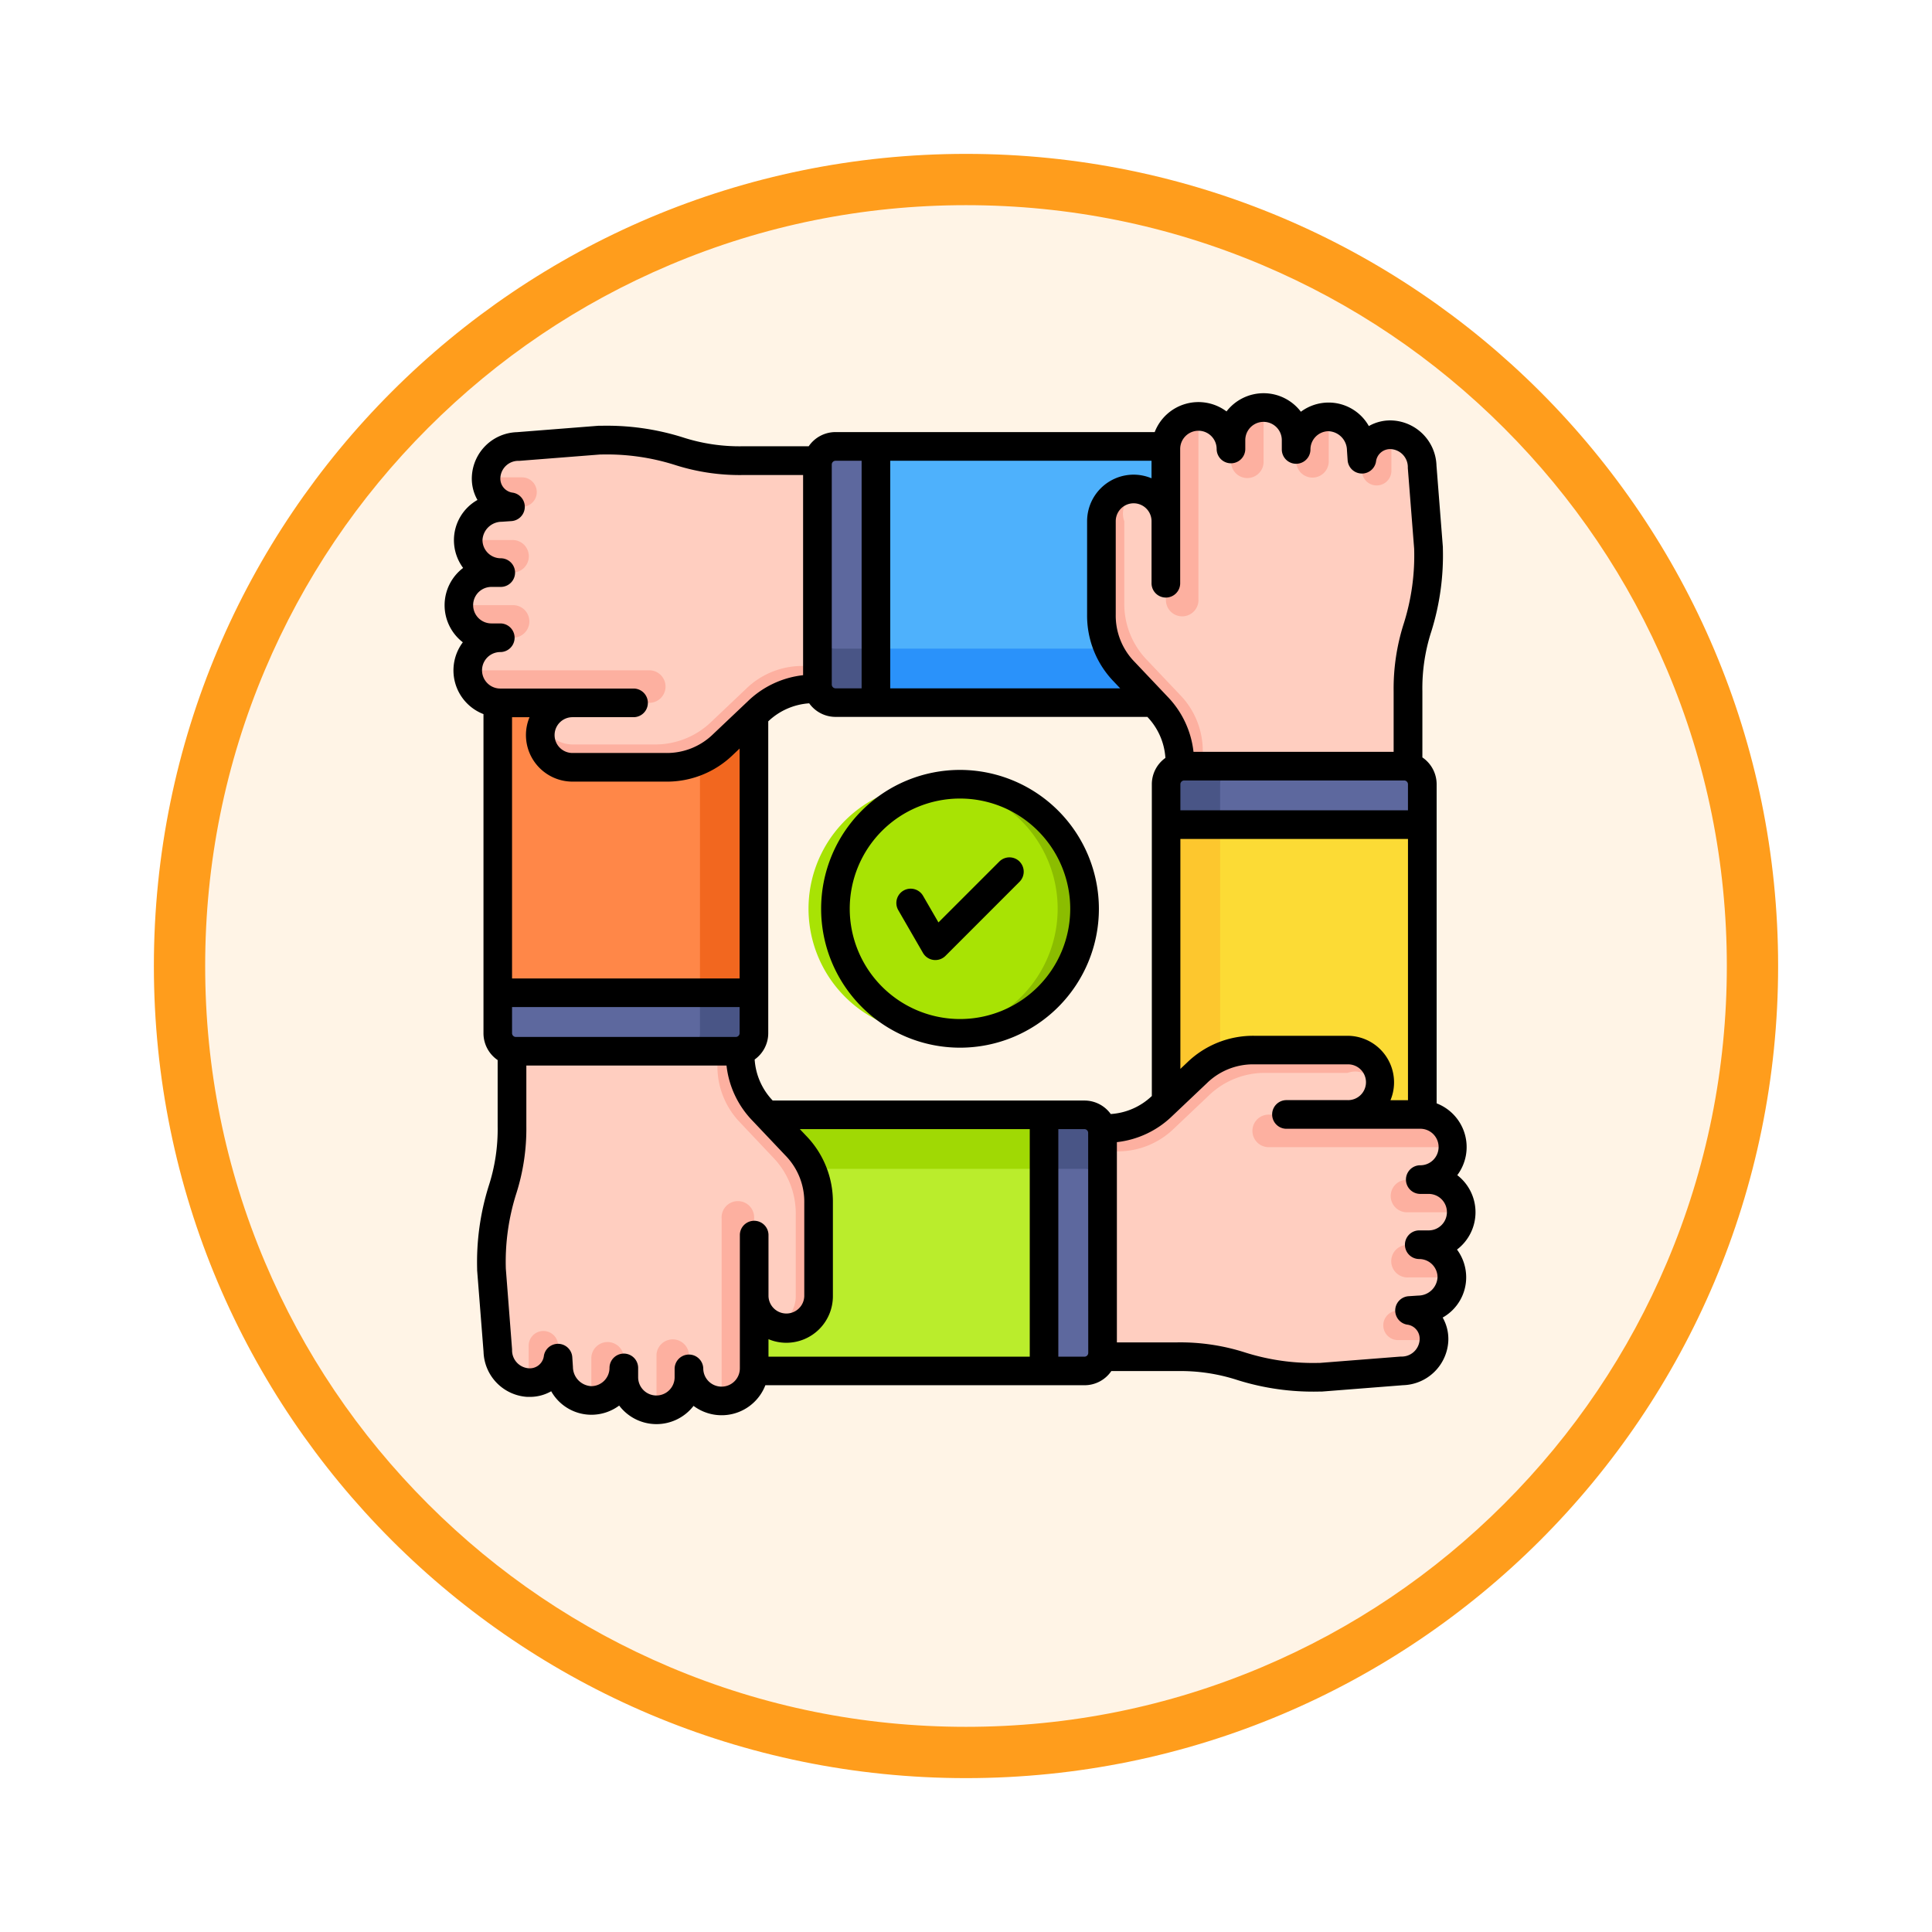 <svg xmlns="http://www.w3.org/2000/svg" xmlns:xlink="http://www.w3.org/1999/xlink" width="113" height="113" viewBox="0 0 113 113">
  <defs>
    <filter id="Trazado_982547" x="0" y="0" width="113" height="113" filterUnits="userSpaceOnUse">
      <feOffset dy="3" input="SourceAlpha"/>
      <feGaussianBlur stdDeviation="3" result="blur"/>
      <feFlood flood-opacity="0.161"/>
      <feComposite operator="in" in2="blur"/>
      <feComposite in="SourceGraphic"/>
    </filter>
  </defs>
  <g id="Grupo_1178588" data-name="Grupo 1178588" transform="translate(-190 -525)">
    <g id="Grupo_1176377" data-name="Grupo 1176377" transform="translate(19 -1085)">
      <g id="Grupo_1173048" data-name="Grupo 1173048" transform="translate(0 944)">
        <g id="Grupo_1167505" data-name="Grupo 1167505" transform="translate(0 -151)">
          <g id="Grupo_1166845" data-name="Grupo 1166845" transform="translate(180 823)">
            <g id="Grupo_1166720" data-name="Grupo 1166720">
              <g id="Grupo_1164305" data-name="Grupo 1164305" transform="translate(0)">
                <g id="Grupo_1163948" data-name="Grupo 1163948">
                  <g id="Grupo_1158168" data-name="Grupo 1158168">
                    <g id="Grupo_1152576" data-name="Grupo 1152576">
                      <g id="Grupo_1148633" data-name="Grupo 1148633">
                        <g id="Grupo_1148525" data-name="Grupo 1148525">
                          <g transform="matrix(1, 0, 0, 1, -9, -6)" filter="url(#Trazado_982547)">
                            <g id="Trazado_982547-2" data-name="Trazado 982547" transform="translate(9 6)" fill="#fff4e6">
                              <path d="M 47.5 93.5 C 41.289 93.5 35.265 92.284 29.595 89.886 C 24.118 87.569 19.198 84.252 14.973 80.027 C 10.748 75.802 7.431 70.882 5.114 65.405 C 2.716 59.735 1.5 53.711 1.5 47.5 C 1.5 41.289 2.716 35.265 5.114 29.595 C 7.431 24.118 10.748 19.198 14.973 14.973 C 19.198 10.748 24.118 7.431 29.595 5.114 C 35.265 2.716 41.289 1.5 47.5 1.5 C 53.711 1.5 59.735 2.716 65.405 5.114 C 70.882 7.431 75.802 10.748 80.027 14.973 C 84.252 19.198 87.569 24.118 89.886 29.595 C 92.284 35.265 93.5 41.289 93.5 47.5 C 93.5 53.711 92.284 59.735 89.886 65.405 C 87.569 70.882 84.252 75.802 80.027 80.027 C 75.802 84.252 70.882 87.569 65.405 89.886 C 59.735 92.284 53.711 93.5 47.5 93.5 Z" stroke="none"/>
                              <path d="M 47.5 3 C 41.491 3 35.664 4.176 30.18 6.496 C 24.881 8.737 20.122 11.946 16.034 16.034 C 11.946 20.122 8.737 24.881 6.496 30.18 C 4.176 35.664 3 41.491 3 47.5 C 3 53.509 4.176 59.336 6.496 64.82 C 8.737 70.119 11.946 74.878 16.034 78.966 C 20.122 83.054 24.881 86.263 30.18 88.504 C 35.664 90.824 41.491 92 47.5 92 C 53.509 92 59.336 90.824 64.82 88.504 C 70.119 86.263 74.878 83.054 78.966 78.966 C 83.054 74.878 86.263 70.119 88.504 64.82 C 90.824 59.336 92 53.509 92 47.5 C 92 41.491 90.824 35.664 88.504 30.18 C 86.263 24.881 83.054 20.122 78.966 16.034 C 74.878 11.946 70.119 8.737 64.82 6.496 C 59.336 4.176 53.509 3 47.5 3 M 47.5 0 C 73.734 0 95 21.266 95 47.5 C 95 73.734 73.734 95 47.5 95 C 21.266 95 0 73.734 0 47.5 C 0 21.266 21.266 0 47.5 0 Z" stroke="none" fill="#ff9d1c"/>
                            </g>
                          </g>
                        </g>
                      </g>
                    </g>
                  </g>
                </g>
              </g>
            </g>
          </g>
        </g>
      </g>
    </g>
    <g id="inclusion" transform="translate(212 544.002)">
      <g id="Grupo_1178587" data-name="Grupo 1178587" transform="translate(4.839 4.836)">
        <path id="Trazado_1038036" data-name="Trazado 1038036" d="M92.432,356.741,91.7,371.727h26.939a1.061,1.061,0,0,0,1.058-1.058V357.8a1.061,1.061,0,0,0-1.058-1.058Z" transform="translate(-82.046 -315.376)" fill="#a0d904" fill-rule="evenodd"/>
        <path id="Trazado_1038037" data-name="Trazado 1038037" d="M92.279,383.141,91.7,394.968h26.939a1.061,1.061,0,0,0,1.058-1.058V384.2a1.061,1.061,0,0,0-1.058-1.058H92.279Z" transform="translate(-82.047 -338.618)" fill="#baed2c" fill-rule="evenodd"/>
        <path id="Trazado_1038038" data-name="Trazado 1038038" d="M27.353,324.629a1.779,1.779,0,0,0,3.521.444l.039.57a1.96,1.96,0,0,0,1.9,1.9,1.911,1.911,0,0,0,1.9-1.9v.546a1.9,1.9,0,1,0,3.81,0v-.519a1.9,1.9,0,0,0,3.81,0v-4.223a1.884,1.884,0,0,0,3.769,0v-5.455a4.707,4.707,0,0,0-1.338-3.356l-1.914-2.019a4.706,4.706,0,0,1-1.338-3.337l-.01-2.684H28.176l0,6.9c0,3.822-1.217,3.808-1.2,8.381l.374,4.755Z" transform="translate(-25.069 -269.47)" fill="#fdb0a0" fill-rule="evenodd"/>
        <path id="Trazado_1038039" data-name="Trazado 1038039" d="M27.353,324.63a1.779,1.779,0,0,0,3.521.444l.039.57a1.96,1.96,0,0,0,1.9,1.9,1.911,1.911,0,0,0,1.9-1.9v.546a1.9,1.9,0,1,0,3.81,0v-.519a1.9,1.9,0,0,0,3.81,0v-4.223a1.891,1.891,0,0,0,1.22,1.763,1.891,1.891,0,0,0,1.22-1.763v-4.773a4.707,4.707,0,0,0-1.338-3.356L41.53,311.3a4.7,4.7,0,0,1-1.338-3.337l-.008-3.366H28.176l0,6.9c0,3.822-1.217,3.808-1.2,8.381l.374,4.755Z" transform="translate(-25.069 -269.471)" fill="#ffcec0" fill-rule="evenodd"/>
        <path id="Trazado_1038040" data-name="Trazado 1038040" d="M45.13,465.675v-2.131a.862.862,0,1,1,1.723,0v.7A1.661,1.661,0,0,1,45.13,465.675Z" transform="translate(-41.048 -408.643)" fill="#fdb0a0" fill-rule="evenodd"/>
        <path id="Trazado_1038041" data-name="Trazado 1038041" d="M75.777,470.8v-2.532a.952.952,0,0,1,1.9,0v.627a1.91,1.91,0,0,1-1.9,1.9Z" transform="translate(-68.029 -412.721)" fill="#fdb0a0" fill-rule="evenodd"/>
        <path id="Trazado_1038042" data-name="Trazado 1038042" d="M107.622,470.21v-3.232a.952.952,0,0,1,1.9,0v1.327A1.911,1.911,0,0,1,107.622,470.21Z" transform="translate(-96.064 -411.587)" fill="#fdb0a0" fill-rule="evenodd"/>
        <path id="Trazado_1038043" data-name="Trazado 1038043" d="M139.465,411.088V400.41a.952.952,0,1,1,1.9,0v8.773a1.911,1.911,0,0,1-1.905,1.9Z" transform="translate(-124.097 -352.983)" fill="#fdb0a0" fill-rule="evenodd"/>
        <path id="Trazado_1038044" data-name="Trazado 1038044" d="M45,92.419l-14.986-.733v26.939a1.061,1.061,0,0,0,1.058,1.058h12.87A1.061,1.061,0,0,0,45,118.625Z" transform="translate(-27.745 -82.033)" fill="#f2671f" fill-rule="evenodd"/>
        <path id="Trazado_1038045" data-name="Trazado 1038045" d="M41.846,92.265l-11.827-.579v26.939a1.061,1.061,0,0,0,1.058,1.058h9.711a1.061,1.061,0,0,0,1.058-1.058Z" transform="translate(-27.745 -82.033)" fill="#ff8748" fill-rule="evenodd"/>
        <path id="Trazado_1038046" data-name="Trazado 1038046" d="M30.02,297.1v2.363a1.061,1.061,0,0,0,1.058,1.058h12.87a1.061,1.061,0,0,0,1.058-1.058V297.1Z" transform="translate(-27.746 -262.872)" fill="#495586" fill-rule="evenodd"/>
        <path id="Trazado_1038047" data-name="Trazado 1038047" d="M30.02,297.1v2.363a1.061,1.061,0,0,0,1.058,1.058h9.711a1.061,1.061,0,0,0,1.058-1.058V297.1Z" transform="translate(-27.746 -262.872)" fill="#5d689e" fill-rule="evenodd"/>
        <path id="Trazado_1038048" data-name="Trazado 1038048" d="M14.479,27.339a1.779,1.779,0,0,0-.444,3.521l-.57.039a1.96,1.96,0,0,0-1.9,1.9,1.911,1.911,0,0,0,1.9,1.9h-.546a1.9,1.9,0,1,0,0,3.81h.519a1.9,1.9,0,0,0,0,3.81h4.224a1.884,1.884,0,0,0,0,3.769h5.455a4.707,4.707,0,0,0,3.356-1.338l2.019-1.914a4.706,4.706,0,0,1,3.337-1.338l2.684-.01V28.162l-6.9,0c-3.822,0-3.808-1.217-8.381-1.2Z" transform="translate(-11.014 -25.055)" fill="#fdb0a0" fill-rule="evenodd"/>
        <path id="Trazado_1038049" data-name="Trazado 1038049" d="M14.479,27.339a1.779,1.779,0,0,0-.444,3.521l-.57.039a1.96,1.96,0,0,0-1.9,1.9,1.911,1.911,0,0,0,1.9,1.9h-.546a1.9,1.9,0,0,0,0,3.81h.519a1.9,1.9,0,0,0,0,3.81h4.224a1.891,1.891,0,0,0-1.763,1.22,1.891,1.891,0,0,0,1.763,1.22h4.773a4.707,4.707,0,0,0,3.356-1.338l2.019-1.914a4.7,4.7,0,0,1,3.337-1.338l3.366-.008V28.162l-6.9,0c-3.822,0-3.808-1.217-8.381-1.2l-4.755.374Z" transform="translate(-11.014 -25.055)" fill="#ffcec0" fill-rule="evenodd"/>
        <path id="Trazado_1038050" data-name="Trazado 1038050" d="M24.314,45.117h2.131a.862.862,0,0,1,0,1.723h-.7A1.661,1.661,0,0,1,24.314,45.117Z" transform="translate(-22.722 -41.035)" fill="#fdb0a0" fill-rule="evenodd"/>
        <path id="Trazado_1038051" data-name="Trazado 1038051" d="M15.578,75.764H18.11a.952.952,0,1,1,0,1.9h-.627A1.91,1.91,0,0,1,15.578,75.764Z" transform="translate(-15.032 -68.016)" fill="#fdb0a0" fill-rule="evenodd"/>
        <path id="Trazado_1038052" data-name="Trazado 1038052" d="M11.014,107.607h3.232a.952.952,0,0,1,0,1.9H12.919a1.911,1.911,0,0,1-1.9-1.905Z" transform="translate(-11.014 -96.049)" fill="#fdb0a0" fill-rule="evenodd"/>
        <path id="Trazado_1038053" data-name="Trazado 1038053" d="M15.349,139.453H26.027a.952.952,0,0,1,0,1.9H17.254A1.911,1.911,0,0,1,15.349,139.453Z" transform="translate(-14.83 -124.085)" fill="#fdb0a0" fill-rule="evenodd"/>
        <path id="Trazado_1038054" data-name="Trazado 1038054" d="M213.585,44.992l.733-14.986H187.379a1.061,1.061,0,0,0-1.058,1.058v12.87a1.061,1.061,0,0,0,1.058,1.058h26.206Z" transform="translate(-165.347 -27.732)" fill="#2a92fa" fill-rule="evenodd"/>
        <path id="Trazado_1038055" data-name="Trazado 1038055" d="M213.739,41.833l.579-11.827H187.379a1.061,1.061,0,0,0-1.058,1.058v9.711a1.061,1.061,0,0,0,1.058,1.058h26.36Z" transform="translate(-165.347 -27.732)" fill="#4eb1fc" fill-rule="evenodd"/>
        <path id="Trazado_1038056" data-name="Trazado 1038056" d="M189.742,30.006h-2.363a1.061,1.061,0,0,0-1.058,1.058V43.934a1.061,1.061,0,0,0,1.058,1.058h2.363Z" transform="translate(-165.347 -27.732)" fill="#495586" fill-rule="evenodd"/>
        <path id="Trazado_1038057" data-name="Trazado 1038057" d="M189.742,30.006h-2.363a1.061,1.061,0,0,0-1.058,1.058v9.711a1.061,1.061,0,0,0,1.058,1.058h2.363Z" transform="translate(-165.347 -27.732)" fill="#5d689e" fill-rule="evenodd"/>
        <path id="Trazado_1038058" data-name="Trazado 1038058" d="M343.9,14.465a1.779,1.779,0,0,0-3.521-.444l-.039-.57a1.96,1.96,0,0,0-1.9-1.9,1.911,1.911,0,0,0-1.9,1.9V12.9a1.9,1.9,0,1,0-3.81,0v.519a1.9,1.9,0,0,0-3.81,0v4.224a1.884,1.884,0,0,0-3.769,0V23.1a4.707,4.707,0,0,0,1.338,3.356l1.914,2.019a4.706,4.706,0,0,1,1.338,3.337l.01,2.684h13.335l0-6.9c0-3.822,1.217-3.808,1.2-8.381Z" transform="translate(-287.56 -11)" fill="#fdb0a0" fill-rule="evenodd"/>
        <path id="Trazado_1038059" data-name="Trazado 1038059" d="M353.672,14.465a1.779,1.779,0,0,0-3.521-.444l-.039-.57a1.96,1.96,0,0,0-1.9-1.9,1.911,1.911,0,0,0-1.9,1.9V12.9a1.9,1.9,0,1,0-3.81,0v.519a1.9,1.9,0,0,0-3.81,0v4.224a1.3,1.3,0,1,0-2.441,0V22.42a4.707,4.707,0,0,0,1.338,3.356l1.914,2.019a4.7,4.7,0,0,1,1.338,3.337l.008,3.366h12.009l0-6.9c0-3.822,1.217-3.808,1.2-8.381l-.373-4.755Z" transform="translate(-297.332 -11)" fill="#ffcec0" fill-rule="evenodd"/>
        <path id="Trazado_1038060" data-name="Trazado 1038060" d="M454.219,24.3v2.131a.862.862,0,0,1-1.723,0v-.7A1.661,1.661,0,0,1,454.219,24.3Z" transform="translate(-399.677 -22.709)" fill="#fdb0a0" fill-rule="evenodd"/>
        <path id="Trazado_1038061" data-name="Trazado 1038061" d="M422.234,15.564V18.1a.952.952,0,1,1-1.9,0v-.627A1.91,1.91,0,0,1,422.234,15.564Z" transform="translate(-371.358 -15.018)" fill="#fdb0a0" fill-rule="evenodd"/>
        <path id="Trazado_1038062" data-name="Trazado 1038062" d="M390.39,11v3.232a.952.952,0,0,1-1.9,0V12.9a1.911,1.911,0,0,1,1.9-1.9Z" transform="translate(-343.324 -11)" fill="#fdb0a0" fill-rule="evenodd"/>
        <path id="Trazado_1038063" data-name="Trazado 1038063" d="M358.545,15.335V26.013a.952.952,0,1,1-1.9,0V17.24a1.911,1.911,0,0,1,1.9-1.9Z" transform="translate(-315.289 -14.816)" fill="#fdb0a0" fill-rule="evenodd"/>
        <path id="Trazado_1038064" data-name="Trazado 1038064" d="M356.754,213.571l14.986.733V187.365a1.061,1.061,0,0,0-1.058-1.058h-12.87a1.061,1.061,0,0,0-1.058,1.058Z" transform="translate(-315.389 -165.333)" fill="#fdc72e" fill-rule="evenodd"/>
        <path id="Trazado_1038065" data-name="Trazado 1038065" d="M383.154,213.725l11.827.579V187.365a1.061,1.061,0,0,0-1.058-1.058h-9.711a1.061,1.061,0,0,0-1.058,1.058Z" transform="translate(-338.631 -165.333)" fill="#fcdb35" fill-rule="evenodd"/>
        <path id="Trazado_1038066" data-name="Trazado 1038066" d="M371.74,189.729v-2.363a1.061,1.061,0,0,0-1.058-1.058h-12.87a1.061,1.061,0,0,0-1.058,1.058v2.363Z" transform="translate(-315.39 -165.334)" fill="#495586" fill-rule="evenodd"/>
        <path id="Trazado_1038067" data-name="Trazado 1038067" d="M394.981,189.729v-2.363a1.061,1.061,0,0,0-1.058-1.058h-9.711a1.061,1.061,0,0,0-1.058,1.058v2.363Z" transform="translate(-338.631 -165.334)" fill="#5d689e" fill-rule="evenodd"/>
        <path id="Trazado_1038068" data-name="Trazado 1038068" d="M324.642,343.885a1.779,1.779,0,0,0,.444-3.521l.57-.039a1.96,1.96,0,0,0,1.9-1.905,1.91,1.91,0,0,0-1.9-1.9h.546a1.9,1.9,0,1,0,0-3.81h-.519a1.905,1.905,0,0,0,0-3.81H321.46a1.884,1.884,0,0,0,0-3.768h-5.455a4.707,4.707,0,0,0-3.356,1.338l-2.019,1.914a4.706,4.706,0,0,1-3.337,1.338l-2.684.01v13.335l6.9,0c3.822,0,3.808,1.217,8.381,1.2l4.755-.374Z" transform="translate(-269.483 -287.545)" fill="#fdb0a0" fill-rule="evenodd"/>
        <path id="Trazado_1038069" data-name="Trazado 1038069" d="M324.643,353.656a1.779,1.779,0,0,0,.444-3.521l.57-.039a1.96,1.96,0,0,0,1.9-1.905,1.91,1.91,0,0,0-1.9-1.9h.546a1.9,1.9,0,0,0,0-3.81h-.519a1.905,1.905,0,0,0,0-3.81h-4.224a1.3,1.3,0,1,0,0-2.441h-4.773a4.707,4.707,0,0,0-3.356,1.338l-2.019,1.914a4.7,4.7,0,0,1-3.337,1.338l-3.366.008v12.009l6.9,0c3.822,0,3.808,1.217,8.381,1.2l4.755-.374Z" transform="translate(-269.484 -297.316)" fill="#ffcec0" fill-rule="evenodd"/>
        <path id="Trazado_1038070" data-name="Trazado 1038070" d="M465.688,454.206h-2.131a.862.862,0,0,1,0-1.723h.7A1.661,1.661,0,0,1,465.688,454.206Z" transform="translate(-408.657 -399.664)" fill="#fdb0a0" fill-rule="evenodd"/>
        <path id="Trazado_1038071" data-name="Trazado 1038071" d="M470.813,422.221h-2.532a.952.952,0,1,1,0-1.9h.627A1.91,1.91,0,0,1,470.813,422.221Z" transform="translate(-412.735 -371.345)" fill="#fdb0a0" fill-rule="evenodd"/>
        <path id="Trazado_1038072" data-name="Trazado 1038072" d="M470.224,390.376h-3.232a.952.952,0,0,1,0-1.9h1.327a1.911,1.911,0,0,1,1.9,1.905Z" transform="translate(-411.6 -343.31)" fill="#fdb0a0" fill-rule="evenodd"/>
        <path id="Trazado_1038073" data-name="Trazado 1038073" d="M411.1,358.532H400.424a.952.952,0,1,1,0-1.9H409.2a1.911,1.911,0,0,1,1.9,1.905Z" transform="translate(-352.997 -315.276)" fill="#fdb0a0" fill-rule="evenodd"/>
        <path id="Trazado_1038074" data-name="Trazado 1038074" d="M297.114,371.726h2.363a1.061,1.061,0,0,0,1.058-1.058V357.8a1.061,1.061,0,0,0-1.058-1.058h-2.363Z" transform="translate(-262.885 -315.375)" fill="#495586" fill-rule="evenodd"/>
        <path id="Trazado_1038075" data-name="Trazado 1038075" d="M297.114,394.968h2.363a1.061,1.061,0,0,0,1.058-1.058V384.2a1.061,1.061,0,0,0-1.058-1.058h-2.363v11.827Z" transform="translate(-262.885 -338.618)" fill="#5d689e" fill-rule="evenodd"/>
      </g>
      <circle id="Elipse_12292" data-name="Elipse 12292" cx="7.286" cy="7.286" r="7.286" transform="translate(26.191 27.601) rotate(-5.682)" fill="#8bbd00"/>
      <path id="Trazado_1038076" data-name="Trazado 1038076" d="M201.613,209.947a7.286,7.286,0,1,1,6.5-7.243A7.287,7.287,0,0,1,201.613,209.947Z" transform="translate(-168.252 -168.556)" fill="#a8e304" fill-rule="evenodd"/>
      <path id="Trazado_1038077" data-name="Trazado 1038077" d="M37.63,31.389a.837.837,0,0,1,0,1.184L33.3,36.905a.839.839,0,0,1-.592.245.77.77,0,0,1-.11-.007.834.834,0,0,1-.615-.412l-1.444-2.5a.837.837,0,1,1,1.45-.837l.9,1.555,3.56-3.56a.839.839,0,0,1,1.185,0ZM34.149,40.6A6.448,6.448,0,1,0,27.7,34.148,6.456,6.456,0,0,0,34.149,40.6Zm0-14.571a8.123,8.123,0,1,0,8.124,8.124,8.133,8.133,0,0,0-8.124-8.124ZM61.032,59.369a1.052,1.052,0,0,1-1.1.972l-4.725.371h-.067a13.175,13.175,0,0,1-4.287-.6,12.424,12.424,0,0,0-3.982-.6h-.01l-3.536,0V47.8a5.518,5.518,0,0,0,3.237-1.528l2.02-1.914a3.864,3.864,0,0,1,2.779-1.108h5.454a1.047,1.047,0,1,1,0,2.093h-3.6a.838.838,0,0,0,0,1.675h7.826a1.068,1.068,0,1,1,0,2.135.838.838,0,0,0,0,1.675h.52a1.067,1.067,0,0,1,0,2.134H61.01a.837.837,0,1,0,0,1.675,1.069,1.069,0,0,1,1.069,1.067,1.13,1.13,0,0,1-1.125,1.07l-.571.038a.838.838,0,0,0-.093,1.66.831.831,0,0,1,.742.891Zm-19.382.759a.222.222,0,0,1-.22.22H39.9V47.038h1.525a.222.222,0,0,1,.22.22ZM20.2,62.1a1.068,1.068,0,0,1-1.067-1.067.838.838,0,0,0-1.675,0v.518a1.067,1.067,0,1,1-2.134,0v-.546a.837.837,0,1,0-1.675,0,1.069,1.069,0,0,1-1.069,1.067,1.131,1.131,0,0,1-1.07-1.123l-.038-.571a.837.837,0,0,0-1.659-.093h0a.83.83,0,0,1-.89.742,1.053,1.053,0,0,1-.972-1.1L7.585,55.2a13.18,13.18,0,0,1,.6-4.354,12.473,12.473,0,0,0,.6-3.993l0-3.534H20.493a5.5,5.5,0,0,0,1.526,3.235l1.914,2.021a3.865,3.865,0,0,1,1.108,2.778v5.456a1.047,1.047,0,0,1-2.093,0v-3.6a.838.838,0,0,0-1.675,0v7.825A1.068,1.068,0,0,1,20.2,62.1ZM7.261,19.136a.837.837,0,1,0,0-1.675h-.52a1.067,1.067,0,0,1,0-2.135h.547a.837.837,0,1,0,0-1.675,1.069,1.069,0,0,1-1.068-1.067,1.129,1.129,0,0,1,1.125-1.069l.571-.039a.838.838,0,0,0,.093-1.66.83.83,0,0,1-.742-.891,1.052,1.052,0,0,1,1.1-.972l4.724-.371h.067a13.17,13.17,0,0,1,4.286.6,12.425,12.425,0,0,0,3.983.6h3.545V20.489a5.518,5.518,0,0,0-3.236,1.528l-2.02,1.914a3.867,3.867,0,0,1-2.779,1.108H11.484a1.047,1.047,0,0,1,0-2.094h3.6a.838.838,0,0,0,0-1.675H7.261a1.067,1.067,0,1,1,0-2.134ZM26.649,8.167a.223.223,0,0,1,.22-.22h1.526V21.258H26.869a.224.224,0,0,1-.22-.221ZM48.093,6.191a1.068,1.068,0,0,1,1.067,1.067.837.837,0,0,0,1.675,0V6.74a1.068,1.068,0,0,1,2.136,0v.546a.837.837,0,0,0,1.675,0,1.068,1.068,0,0,1,1.067-1.067,1.13,1.13,0,0,1,1.069,1.123l.039.571a.837.837,0,0,0,.835.781l.056,0a.836.836,0,0,0,.767-.685h0a.831.831,0,0,1,.89-.742,1.055,1.055,0,0,1,.972,1.1l.371,4.724a13.193,13.193,0,0,1-.6,4.354,12.472,12.472,0,0,0-.6,3.993l0,3.534H47.806a5.51,5.51,0,0,0-1.526-3.236l-1.914-2.02a3.869,3.869,0,0,1-1.108-2.779V11.482a1.047,1.047,0,0,1,2.094,0v3.6a.838.838,0,1,0,1.675,0V7.259a1.068,1.068,0,0,1,1.067-1.067ZM60.129,26.646a.224.224,0,0,1,.221.221v1.525H47.039V26.868a.224.224,0,0,1,.22-.221ZM45.351,8.971V7.947H30.069V21.258H43.518l-.368-.389a5.542,5.542,0,0,1-1.567-3.931V11.482A2.725,2.725,0,0,1,44.3,8.76a2.7,2.7,0,0,1,1.047.211ZM8.169,41.648a.223.223,0,0,1-.22-.22V39.9h13.31v1.527a.223.223,0,0,1-.22.22Zm.8-18.7H7.949V38.226h13.31V24.779l-.389.368a5.542,5.542,0,0,1-3.931,1.567H11.484a2.725,2.725,0,0,1-2.722-2.722,2.7,2.7,0,0,1,.21-1.047ZM22.948,59.323v1.024H38.229V47.038H24.78l.368.388a5.54,5.54,0,0,1,1.567,3.931v5.456a2.725,2.725,0,0,1-2.722,2.722,2.7,2.7,0,0,1-1.047-.211ZM42.969,46.156a3.834,3.834,0,0,0,2.4-1.054V26.868a1.891,1.891,0,0,1,.794-1.54,3.833,3.833,0,0,0-1.055-2.4H26.869a1.894,1.894,0,0,1-1.54-.794,3.84,3.84,0,0,0-2.395,1.054V41.428a1.891,1.891,0,0,1-.795,1.539,3.838,3.838,0,0,0,1.055,2.4H41.429a1.894,1.894,0,0,1,1.54.793ZM56.814,41.58A2.725,2.725,0,0,1,59.536,44.3a2.691,2.691,0,0,1-.209,1.047h1.024V30.068H47.039V43.516l.389-.368A5.541,5.541,0,0,1,51.36,41.58h5.454ZM64.3,51.9a2.735,2.735,0,0,0-1.066-2.168,2.74,2.74,0,0,0-1.207-4.2V26.868a1.9,1.9,0,0,0-.834-1.57l0-3.862a10.744,10.744,0,0,1,.53-3.525,14.9,14.9,0,0,0,.668-4.858.556.556,0,0,0,0-.062l-.373-4.756a2.726,2.726,0,0,0-2.556-2.643,2.516,2.516,0,0,0-1.4.326,2.7,2.7,0,0,0-2.346-1.375,2.73,2.73,0,0,0-1.629.537,2.739,2.739,0,0,0-4.35-.018,2.741,2.741,0,0,0-4.2,1.208H26.869A1.9,1.9,0,0,0,25.3,7.1l-3.861,0h-.01a10.743,10.743,0,0,1-3.516-.529,14.781,14.781,0,0,0-4.754-.67c-.055,0-.111,0-.167,0l-4.754.374A2.725,2.725,0,0,0,5.6,8.84a2.519,2.519,0,0,0,.326,1.4,2.7,2.7,0,0,0-1.376,2.347,2.738,2.738,0,0,0,.537,1.629,2.738,2.738,0,0,0-.017,4.349,2.739,2.739,0,0,0,1.208,4.2V41.428A1.9,1.9,0,0,0,7.107,43l0,3.861a10.75,10.75,0,0,1-.53,3.525,14.882,14.882,0,0,0-.669,4.858.551.551,0,0,0,0,.062l.374,4.756A2.725,2.725,0,0,0,8.842,62.7c.047,0,.093,0,.14,0a2.51,2.51,0,0,0,1.257-.329,2.7,2.7,0,0,0,2.347,1.374,2.729,2.729,0,0,0,1.629-.537,2.737,2.737,0,0,0,4.35.018,2.74,2.74,0,0,0,4.2-1.208H41.429A1.893,1.893,0,0,0,43,61.19l3.862,0h.01a10.748,10.748,0,0,1,3.516.529,14.781,14.781,0,0,0,4.755.67c.055,0,.11,0,.166,0l4.755-.373a2.729,2.729,0,0,0,2.644-2.556,2.532,2.532,0,0,0-.328-1.4,2.7,2.7,0,0,0,1.375-2.348,2.73,2.73,0,0,0-.537-1.629A2.74,2.74,0,0,0,64.3,51.9Z" transform="translate(0 0)" fill-rule="evenodd"/>
    </g>
  </g>
</svg>
